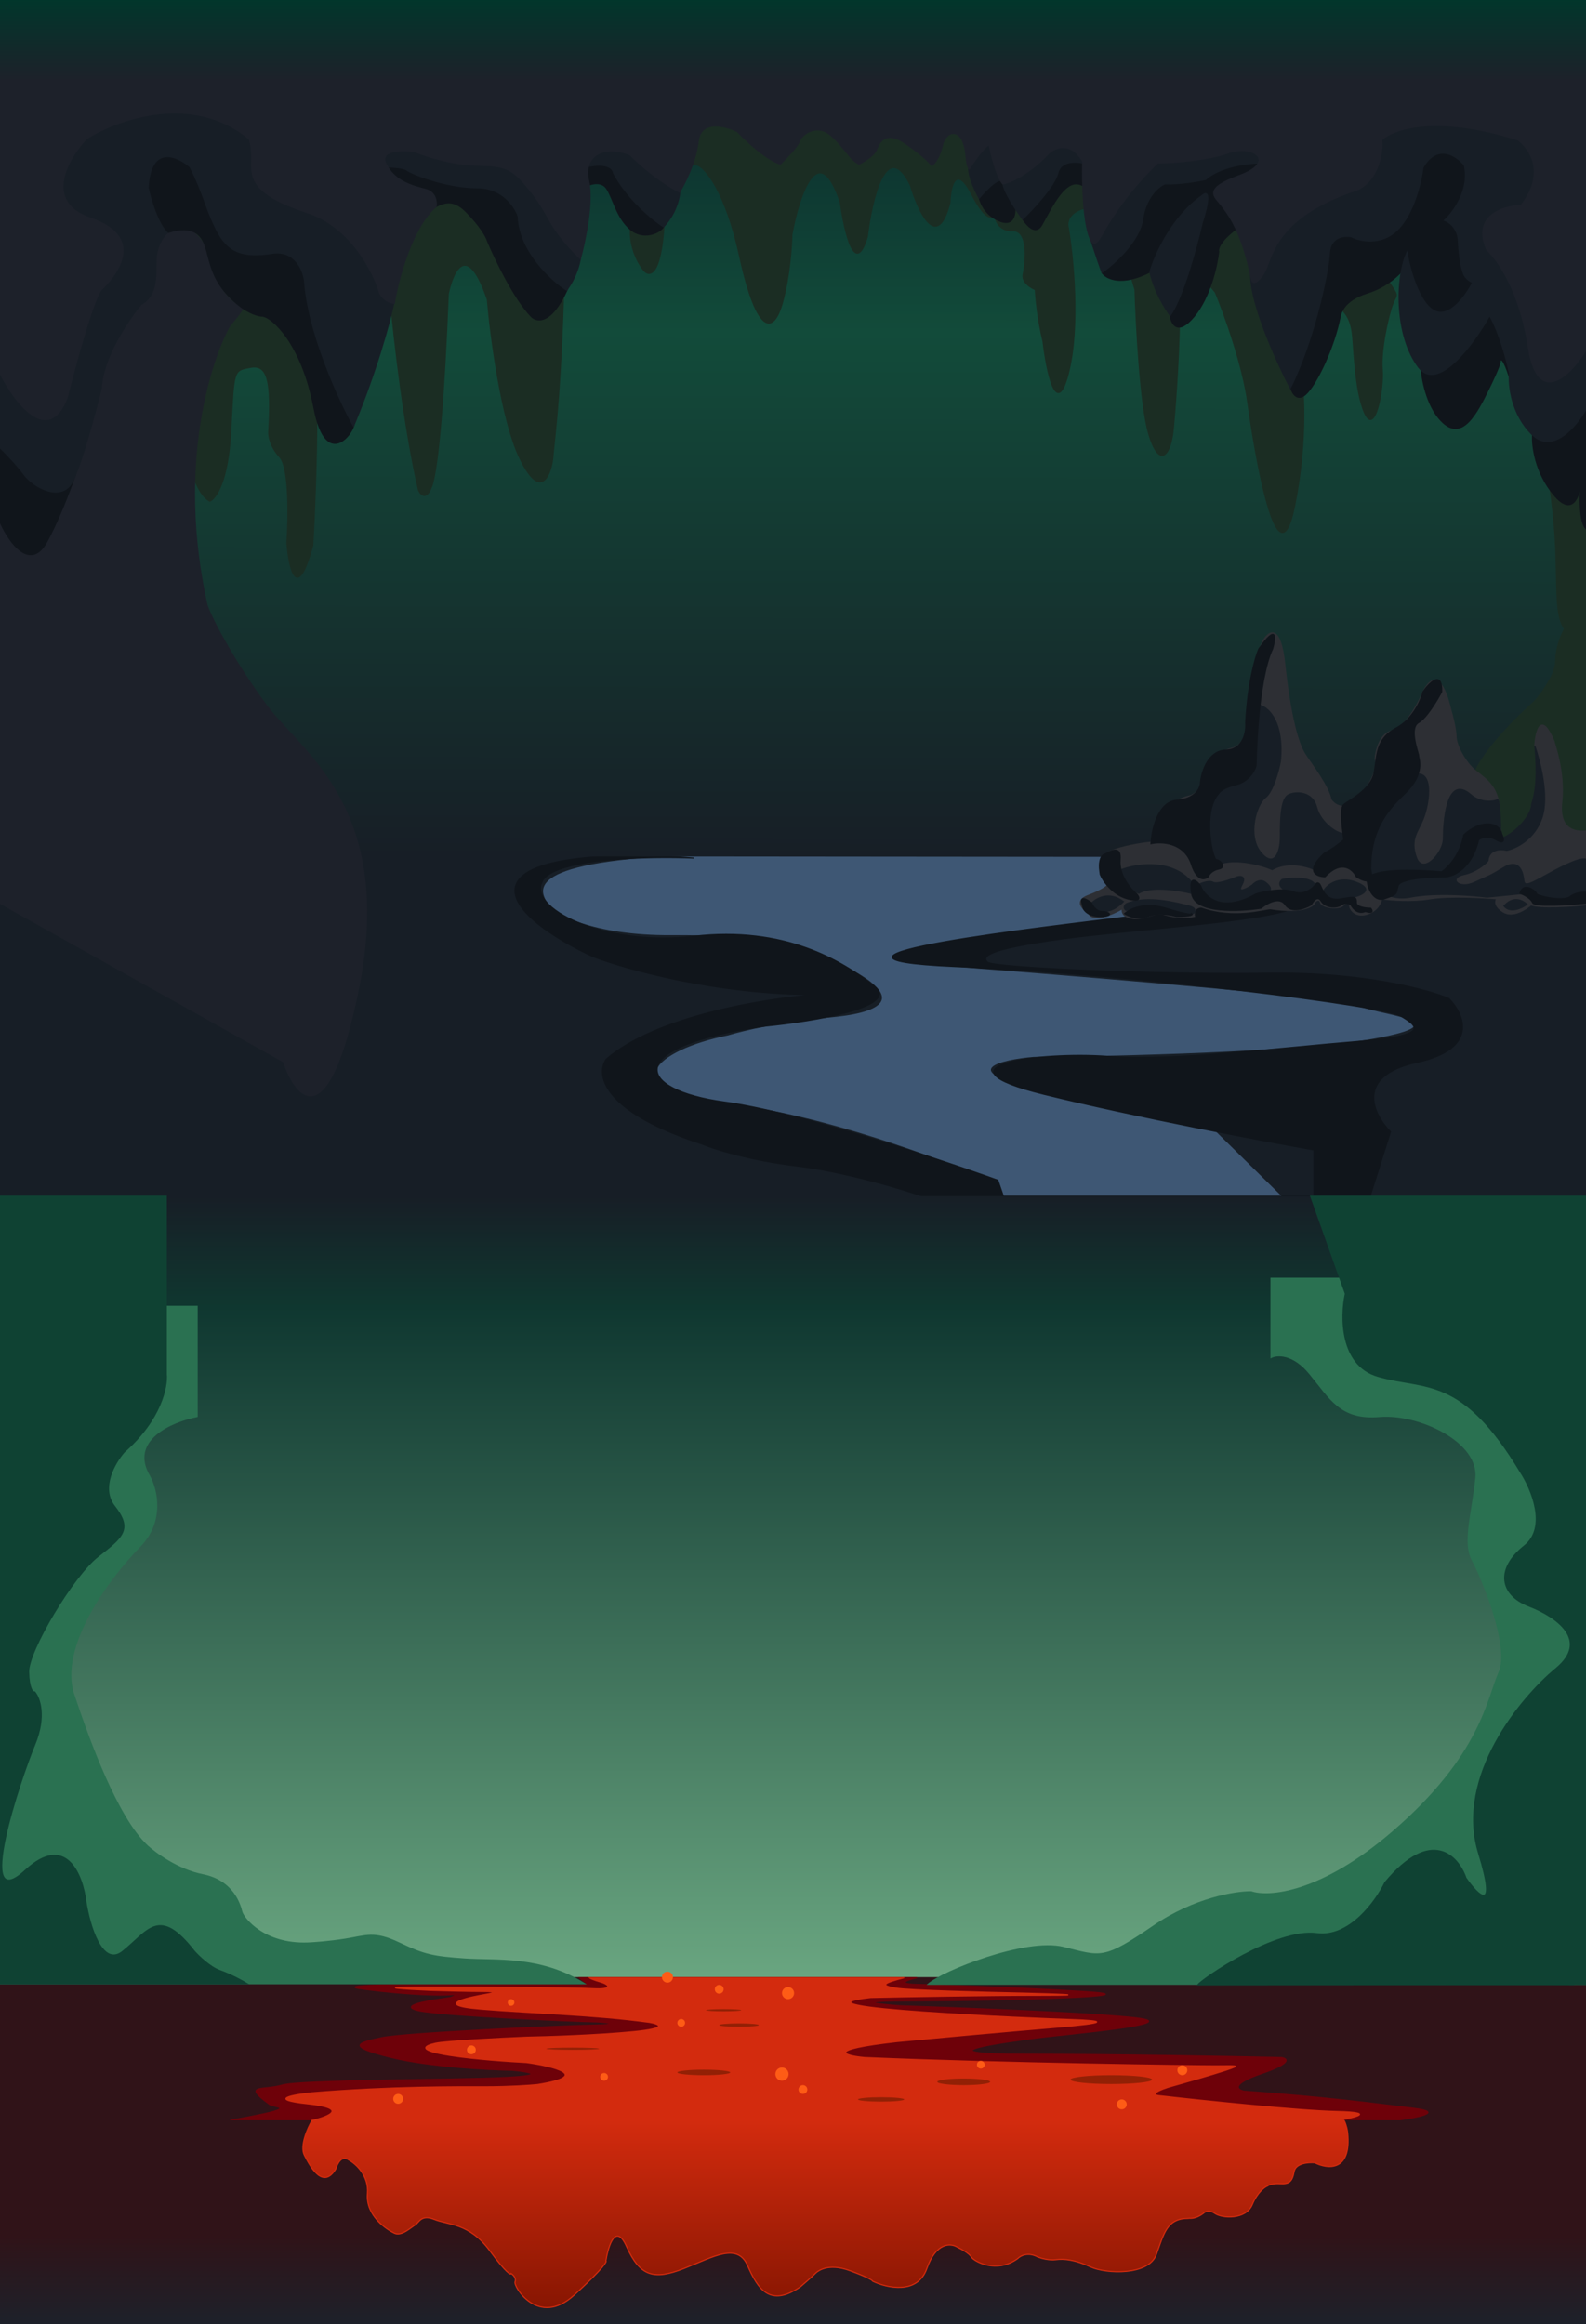 <svg width="1440" height="2110" viewBox="0 0 1440 2110" fill="none" xmlns="http://www.w3.org/2000/svg">
<path d="M1440 777H0V1086.5H1440V777Z" fill="#171E26" stroke="#171E26"/>
<path d="M1047.5 777H622C468.5 783.5 493.5 811.5 497.5 820C501.5 828.5 538 849 610 848.5C682 848 728.5 854.5 775.5 881C822.5 907.5 800 920.5 750.5 924.5C710.9 927.7 674.334 936.5 661 940.5C595.5 953.5 554.5 989.5 661 1001.5C746.2 1011.1 854.167 1051.5 897.5 1070.5V1086H1163L1103.5 1027.5C1078.17 1022.5 1009.7 1007.9 938.5 989.5C867.3 971.1 908.834 961.5 938.5 959C1013.5 958.5 1180.2 954.5 1247 942.5C1330.5 927.5 1247.5 921.5 1233 913.5C1221.4 907.1 1008.17 889.167 903 881C866.5 878.5 799.4 871.5 823 863.5C846.6 855.5 982.5 837.5 1047.5 829.5V777Z" fill="#3E5774" stroke="#3E5774"/>
<path d="M1022 832.5C1072.4 826.1 1103.67 797.167 1113 783.5V777H1169C1177 786.333 1190.6 808.1 1181 820.5C1169 836 1033 843 964 852.5C895 862 891.5 868.5 896.5 873.5C901.5 878.5 1048.5 885 1153 883.5C1236.6 882.3 1296.17 898.333 1315.5 906.5C1329.5 920.667 1343.3 952.1 1286.5 964.5C1229.7 976.9 1246.83 1011.67 1262.5 1027.5L1244 1086H1193H911H837.5C817.333 1079 766.2 1063.7 723 1058.5C679.8 1053.3 647.667 1043 637 1038.5C545 1008.5 541 974.667 550.5 961.5C595.7 922.3 696.333 906.167 741 903C651 903 568.5 880 538.5 868.5C507.334 854.5 450.5 820.6 472.5 797C494.5 773.4 586.667 775.167 630 779C589.667 777.333 505.8 779 493 799C477 824 548 859.5 630 850C712 840.5 764.5 872 794 895.5C817.6 914.3 738.167 927.333 695.5 931.5C564 950 576.5 989.5 658 1000.5C723.2 1009.3 850.5 1051.5 906 1071.5L911 1086H1193V1044C1146.67 1035.83 1032.8 1014.3 948 993.5C842 967.5 945.5 954.5 1005.5 959C1065.5 963.5 1164.5 951 1232.5 945.5C1300.23 940.022 1286.61 931.567 1272.17 922.606L1272 922.5C1257.5 913.5 1038 885 867 877.5C696 870 959 840.5 1022 832.5Z" fill="#10151B" stroke="#10151B"/>
<rect x="0.622" y="100.669" width="1439.38" height="676.315" transform="rotate(0.053 0.622 100.669)" fill="url(#paint0_linear_208_81)"/>
<path d="M1412.5 497.5C1411.3 467.1 1406 432.5 1403.5 419H1440V771C1432.17 773.167 1409.5 776.7 1381.5 773.5C1346.5 769.5 1329.5 730 1338 704C1344.8 683.2 1377.83 650.333 1393.5 636.5C1399.83 629.333 1412.5 612 1412.5 600C1412.5 588 1417.83 575.667 1420.5 571C1412 559 1414 535.5 1412.5 497.5Z" fill="#1B2D23" stroke="#1B2D23"/>
<path d="M168 401.5L0 370.5V102.5H1440V237C1375.33 235.667 1248.5 236.8 1258.5 252C1271 271 1268.5 265.5 1264.5 276C1260.5 286.5 1253.5 318 1255 335.5C1256.5 353 1248.5 396.5 1239 375C1229.5 353.5 1229.5 312.5 1227.5 300.5C1225.5 288.5 1221 280.5 1206 272.5C1194 266.1 1183.67 307.167 1180 328.5C1183.67 346.333 1187.9 397.4 1175.5 459C1160 536 1139 410 1133 366C1128.2 330.8 1111.33 284.333 1103.5 265.5C1092.5 251.167 1070.6 232.5 1071 272.5C1071.4 312.5 1067.5 365.5 1065.5 387C1063.5 414.5 1052.5 426 1043 394C1035.4 368.4 1031.5 296 1030.5 263C1023.17 236.667 1004.2 184.9 987 188.5C969.8 192.1 968.5 202.333 970 207C974.5 233.5 980.8 297 970 339C959.2 381 950.167 337.167 947 310C942.2 290.4 940.333 270.5 940 263C929.2 258.2 928.167 251.667 929 249C931.667 235.667 933.5 209.1 919.5 209.5C905.5 209.9 902.667 198 903 192C902 198.167 896.4 203.6 882 176C867.6 148.4 863 169.833 862.5 184C850.9 229.2 833.667 192.167 826.5 168C804.9 124.4 791.5 181.167 787.5 215C776.3 252.6 766.5 210 763 184C743 123.6 725.333 178.167 719 213C718.833 223.833 716.9 251.3 710.5 274.5C702.5 303.5 687.5 305.5 671.5 232.5C658.7 174.1 640.833 153.167 633.5 150C624.5 147.5 605.8 154.6 603 203C600.2 251.4 589.5 251.5 584.5 245.5C568.1 224.3 571.667 200.333 575.5 191C539 88.5 514.5 174.5 511.5 272C508.5 369.5 502 409 502 415C501 427.5 492 458.5 471.5 415C455.1 380.2 445.333 305.167 442.5 272C424.1 218 411.167 246.167 407 267C403.5 356.5 398 425 392 441.5C387.2 454.7 382 449.333 380 445C366.8 388.2 357.5 306 354.5 272C332 289.167 287.1 333.8 287.5 375C287.9 416.2 285.333 472.167 284 495C269.6 548.6 262.333 516 260.5 493C262 471 262.8 424.6 254 415C245.2 405.4 243.667 395.667 244 392C246.5 347.5 243.5 330.5 227.5 333.5C211.5 336.5 212.5 335 209.5 392C207.1 437.6 195.833 453 190.5 455C177.3 448.2 170 416.5 168 401.5Z" fill="#1B2D23" stroke="#1B2D23"/>
<path d="M188 227C168.5 188.5 140.5 214 140.5 233.5C142.9 255.5 129.167 258.167 125 262C121.5 265.5 108.4 282.5 102 294.5C95.6 306.5 62.5 415.667 45 469C31.43 515.697 11.754 486.463 0.077 469.115L0 469V820L257.5 964C268.667 997.833 297.8 1032.4 325 900C359 734.5 274 683.5 242 640.5C216.4 606.1 193.667 565.5 188 549.5C154.5 399 205 299.5 209.5 294.5C213.1 290.5 221.5 280.5 220 279.5C198 269 189.333 239 188 227Z" fill="#1D212A" stroke="#1D212A"/>
<path d="M0.5 475V382V93H1440V480C1433.85 474.235 1434.29 450.776 1435.37 438.45C1434.01 451.123 1427.56 469.137 1411 449.5C1393.8 429.1 1390.83 404.667 1391.5 395C1386.83 384.833 1376.1 360.1 1370.5 342.5C1364.9 324.9 1362.5 325.5 1362 328C1362.5 328.333 1361.2 333.7 1352 352.5C1340.5 376 1328 399.5 1310.5 384C1296.5 371.6 1291.33 346.833 1290.5 336L1275 243.5C1271.33 248.667 1259.5 260.4 1241.5 266C1219 273 1217.5 285.5 1217 286.5C1211.5 315.5 1195 349.5 1185.5 358C1177.9 364.8 1173.33 357.167 1172 352.5V341.5C1161 292.667 1135.5 197.7 1121.5 208.5C1107.5 219.3 1105.67 226.333 1106.5 228.5C1105.17 240.833 1098.8 269.9 1084 287.5C1069.2 305.1 1063.5 294.167 1062.5 286.5C1067.83 267.333 1071.8 232.5 1045 246.5C1018.2 260.5 1004.17 253 1000.5 247.5C999.667 224 995 175.3 983 168.5C968 160 955.5 187 946 204C938.4 217.6 926.167 197 921 185C922.5 193 921.6 207.2 906 200C890.4 192.8 887.5 177 888 170L890.5 104.5H617.5C613.667 135.833 605.4 199.8 603 205C600 211.5 584 218.5 572 208C560 197.5 557 181 551 171.5C546.2 163.9 536 167 531.5 169.5C532.167 187.167 529.8 230.6 515 263C500.2 295.4 486.833 292.5 482 287C466.4 270.6 449.167 234.5 442.5 218.5C441.5 215.167 436.2 205.2 423 192C406.5 175.5 395.5 189 381.5 196C367.5 203 321 375.5 321.5 384C322 392.5 296 428 285 370C274 312 247 287.5 238 287C230.8 286.6 222 281.167 218.5 278.5C184 252 193 226.5 181 214C169 201.5 142 211.5 111 234C80 256.5 88.5 367 74 414C62.4 451.6 48.833 480.333 43.5 490C28.3 520.4 8.5 492.667 0.5 475Z" fill="#10151B" stroke="#10151B"/>
<path d="M0 315.5V406.5C4.5 410.833 15.2 421.8 22 431C30.5 442.5 56 456.5 66 437C74 421.4 86.667 374.167 92 352.5C93.2 324.9 116.5 290.333 128 276.5C145 267 140.5 246.5 142 232.5C143.2 221.3 149.167 213.833 152 211.5C143.2 203.1 136.667 180.667 134.5 170.5C136.5 130.9 160.667 141.333 172.5 151.5C185.5 177 186 187.5 196.5 208.5C207 229.5 221 234 247 230C267.8 226.8 275.333 245.333 276.5 255C279.7 301.8 307.5 362.5 321 387C342.2 336.2 354.167 291.5 357.5 275.5L349 151.5C354.667 151.5 366.7 152.1 369.5 154.5C373 157.5 405 170.5 433.5 170.5C456.3 170.5 467.667 187.833 470.5 196.5C471.7 228.1 500.333 254.333 514.5 263.5C523.3 251.9 526.5 239 527 234L525 230C519.667 205.667 513.7 155.9 532.5 151.5C551.3 147.1 556.667 153.333 557 157C569.4 180.6 592.5 199.5 602.5 206C614.9 192.8 617.667 176.833 617.5 170.5L625 108H667.5L784 112H873C875.333 122.167 879.9 144.5 879.5 152.5C879.1 160.5 885.667 174.167 889 180C895.667 172 909.3 158.1 910.5 166.5C911.7 174.9 923 191.667 928.5 199C938 189.833 957.7 168.6 960.5 157C963.3 145.4 978 146.5 985 148.5C986 166 987.9 201.9 987.5 205.5C987.1 209.1 996 235 1000.5 247.5C1011.67 239.667 1034.7 219 1037.5 199C1040.3 179 1052 169.333 1057.5 167C1071.1 167.4 1087.83 164.5 1094.5 163C1108.1 151 1133.17 148 1144 148L1157 142.5C1149.67 167.167 1135.1 223.3 1135.5 250.5C1135.9 277.7 1159.67 329.833 1171.5 352.5C1192.5 310.5 1206 249 1207 230C1207.8 214.8 1220.67 213.667 1227 215C1234.83 219 1254.2 223.3 1269 208.5C1283.8 193.7 1290.5 164.667 1292 152C1305.2 129.6 1322.5 141.333 1329.5 150C1334.7 172 1319.67 192.5 1311.5 200C1321.1 204 1323.83 213.333 1324 217.5C1325 236 1327 244 1329 249C1330.6 253 1335 255.667 1337 256.5C1331.17 268.167 1316 289.6 1302 282C1288 274.4 1279.83 243.5 1277.5 229C1267 251.5 1266 304.5 1288 333.5C1305.6 356.7 1338.33 311.833 1352.5 286.5C1361.7 302.9 1368.33 328.333 1370.5 339C1369.5 349.833 1372.2 376.1 1391 394.5C1409.8 412.9 1431.5 386.833 1440 371.5V96H1250.5L1076 106L918.5 112L805.5 90L620.5 94L562 112L380.5 116.5L265.5 119.5L134.5 86L42.5 136L0 315.5Z" fill="#171E26"/>
<path d="M1091.5 177.5C1063.9 196.7 1048.33 231.833 1044 247C1048 264.6 1058 280.667 1062.5 286.5C1074.1 270.1 1086.67 223.667 1091.5 202.5C1100.7 173.7 1095.33 173.833 1091.5 177.5Z" fill="#171E26"/>
<path d="M0 315.5V406.5C4.5 410.833 15.2 421.8 22 431C30.5 442.5 56 456.5 66 437C74 421.4 86.667 374.167 92 352.5C93.2 324.9 116.5 290.333 128 276.5C145 267 140.5 246.5 142 232.5C143.2 221.3 149.167 213.833 152 211.5C143.2 203.1 136.667 180.667 134.5 170.5C136.5 130.9 160.667 141.333 172.5 151.5C185.5 177 186 187.5 196.5 208.5C207 229.5 221 234 247 230C267.8 226.8 275.333 245.333 276.5 255C279.7 301.8 307.5 362.5 321 387C342.2 336.2 354.167 291.5 357.5 275.5L349 151.5C354.667 151.5 366.7 152.1 369.5 154.5C373 157.5 405 170.5 433.5 170.5C456.3 170.5 467.667 187.833 470.5 196.5C471.7 228.1 500.333 254.333 514.5 263.5C523.3 251.9 526.5 239 527 234L525 230C519.667 205.667 513.7 155.9 532.5 151.5C551.3 147.1 556.667 153.333 557 157C569.4 180.6 592.5 199.5 602.5 206C614.9 192.8 617.667 176.833 617.5 170.5L625 108H667.5L784 112H873C875.333 122.167 879.9 144.5 879.5 152.5C879.1 160.5 885.667 174.167 889 180C895.667 172 909.3 158.1 910.5 166.5C911.7 174.9 923 191.667 928.5 199C938 189.833 957.7 168.6 960.5 157C963.3 145.4 978 146.5 985 148.5C986 166 987.9 201.9 987.5 205.5C987.1 209.1 996 235 1000.5 247.5C1011.67 239.667 1034.7 219 1037.5 199C1040.3 179 1052 169.333 1057.5 167C1071.1 167.4 1087.83 164.5 1094.5 163C1108.1 151 1133.17 148 1144 148L1157 142.5C1149.67 167.167 1135.1 223.3 1135.5 250.5C1135.9 277.7 1159.67 329.833 1171.5 352.5C1192.5 310.5 1206 249 1207 230C1207.8 214.8 1220.67 213.667 1227 215C1234.83 219 1254.2 223.3 1269 208.5C1283.8 193.7 1290.5 164.667 1292 152C1305.2 129.6 1322.5 141.333 1329.5 150C1334.7 172 1319.67 192.5 1311.5 200C1321.1 204 1323.83 213.333 1324 217.5C1325 236 1327 244 1329 249C1330.6 253 1335 255.667 1337 256.5C1331.17 268.167 1316 289.6 1302 282C1288 274.4 1279.83 243.5 1277.5 229C1267 251.5 1266 304.5 1288 333.5C1305.6 356.7 1338.33 311.833 1352.5 286.5C1361.7 302.9 1368.33 328.333 1370.5 339C1369.5 349.833 1372.2 376.1 1391 394.5C1409.8 412.9 1431.5 386.833 1440 371.5V96H1250.5L1076 106L918.5 112L805.5 90L620.5 94L562 112L380.5 116.5L265.5 119.5L134.5 86L42.5 136L0 315.5Z" stroke="#171E26"/>
<path d="M1091.5 177.5C1063.9 196.7 1048.33 231.833 1044 247C1048 264.6 1058 280.667 1062.5 286.5C1074.1 270.1 1086.67 223.667 1091.5 202.5C1100.7 173.7 1095.33 173.833 1091.5 177.5Z" stroke="#171E26"/>
<path d="M0 339V100H1440V317.5C1433 331 1397 377.5 1387.5 314.5C1379.9 264.1 1359.33 235.167 1350 227C1336 195.8 1364.83 187 1381 186.5C1404.2 156.9 1388.67 134.5 1378 127C1303.6 103.4 1264.67 117.167 1254.5 127C1255.17 131.667 1254.9 144.1 1248.5 156.5C1242.1 168.9 1231.83 173.333 1227.5 174C1154 200 1155.5 236.5 1147 249C1140.2 259 1137.17 256.833 1136.5 254.5C1127 208 1114.5 194 1109 186.5C1103.5 179 1090.5 172 1125 159.5C1159.5 147 1138.5 130.5 1114.5 139C1095.3 145.8 1064.17 147.833 1051 148C1015 183 1001.5 212.5 997.5 218C994.3 222.4 991.833 220.5 991 219C983.4 207 982.5 165.667 983 146.5C972.2 128.1 958.167 133.833 952.5 139C933.7 159 916.667 166 910.5 167C905.3 161.8 900 141.167 898 131.5C892.8 134.3 883.833 147.333 880 153.5C876 148 878.5 138.5 874 128C869.5 117.5 858.5 119 855.5 132.5C853.1 143.3 848.167 149 846 150.5C844.667 148.333 838.1 141.3 822.5 130.5C803 117 798 130.5 795.5 136.5C793.5 141.3 784.333 146.833 780 149C771.5 145 767.5 134.5 754.5 123C741.5 111.5 727.5 122.5 726 128C724.8 132.4 713.833 143.833 708.5 149C695.7 145 677.167 127.667 669.5 119.5C658.667 114.167 636.4 108.4 634 128C631.6 147.6 621.667 167.167 617 174.5C597 164.1 578.667 147.5 572 140.5C548 131 529 141.5 534.5 164.5C538.9 182.9 531.333 219.167 527 235C497.5 206.5 500 196.5 482.5 174.5C465 152.5 460 150.5 432.5 150C410.5 149.6 385.667 141.5 376 137.5C364.833 136 344.1 136.2 350.5 149C358.5 165 375 169 386.5 172C395.7 174.4 396.667 183.333 396 187.5C374 206.3 361.5 254 358 275.5C349.6 274.3 345.5 268.333 344.5 265.5C339 246.667 318.2 205.8 279 193C230 177 228 162.5 228.5 147C228.9 134.6 227 127.833 226 126C174.8 83.6 106.333 108.333 78.5 126C61.667 143.833 38.8 183.2 82 198C136 216.5 101.5 254 92.5 262.5C85.3 269.3 68.5 331 61 361C43.8 405.8 13.167 365 0 339Z" fill="#1D212A" stroke="#1D212A"/>
<rect width="1440" height="100" fill="url(#paint1_linear_208_81)"/>
<path d="M988 828.5C992 838.1 1010.33 830.167 1019 825C1017.5 834 1031 836 1042.5 832C1054 828 1054 830 1064.5 832C1072.9 833.6 1081.33 832.667 1084.5 832C1083.3 824.8 1088.33 823.333 1091 823.5C1120.5 834 1148 825 1153.5 825C1184 830 1193.5 821.5 1193.5 820C1193.5 818.5 1198 815 1199 819.5C1200 824 1216 826 1219.5 822C1222.3 818.8 1224.67 820.333 1225.5 821.5C1224.5 823.5 1229 833.5 1241 830C1250.6 827.2 1254 819.5 1254.5 816C1262.17 817.167 1281.7 818.8 1298.5 816C1315.3 813.2 1345.83 814.833 1359 816C1357.5 817.833 1356.6 822.8 1365 828C1373.4 833.2 1385.17 825.833 1390 821.5C1398 824.7 1426.67 822.833 1440 821.5V754.5C1433 755 1415 755.5 1418 728C1421 700.5 1411 674.5 1411 673C1399 644.6 1394.33 663.833 1393.5 677C1396.17 684.667 1399.6 706.1 1392 730.5C1382.5 761 1364.5 763.5 1365 762C1365.5 760.5 1361.5 760 1361.5 737.5C1361.5 715 1349.5 707.5 1340 700C1330.5 692.5 1322 676.5 1322 668.5C1322 662.1 1318.67 649.167 1317 643.5C1307.8 604.3 1295.83 618.5 1291 630.5C1286.67 640.5 1275.2 661.1 1264 663.5C1252.8 665.9 1249 681.5 1248.5 689C1250.17 692 1250.2 702.5 1237 720.5C1223.8 738.5 1212.5 731.667 1208.5 726C1206 713.5 1191.5 695 1185 685C1178.5 675 1171.5 650 1166.5 603C1162.5 565.4 1151.83 573 1147 581.5C1135.5 604 1136 643.5 1133 660.5C1130.6 674.1 1122 678.833 1118 679.5C1100 684 1096.5 695 1093 707.5C1090.2 717.5 1083.5 721.667 1080.5 722.5C1054.9 728.1 1047.17 752.833 1046.5 764.5C1040.33 765 1024.7 767.1 1011.5 771.5C995 777 998.5 787.5 999 792C999.4 795.6 1003.5 801.167 1005.5 803.5C1005 804.667 1000.8 808.2 988 813C975.2 817.8 982.667 825.333 988 828.5Z" fill="#2D2F34" stroke="#2D2F34"/>
<path d="M1111.5 714.5C1083.9 739.7 1094.67 773 1103.5 786.5C1116.7 777.7 1145.33 784.833 1155 789.5C1169 781.5 1186.5 786.167 1193.5 789.5L1220 783L1235.5 793C1241.17 802 1258.1 818.9 1280.5 814.5C1302.9 810.1 1336.17 812.667 1350 814.5L1395 810C1415.4 822.8 1433.5 815.333 1440 810V780C1433.5 778 1413.5 789 1400 796.5C1386.5 804 1384 804 1383.5 799C1383 794 1380.5 778.5 1365.5 787.5C1350.5 796.5 1354 794 1339 801C1324 808 1315 797 1329 794C1340.2 791.6 1348.33 784.667 1351 781.5C1351.8 770.7 1362.67 770.667 1368 772C1375.83 770.5 1393.2 762.5 1400 742.5C1406.8 722.5 1398 690.5 1393.5 677C1397.5 718.5 1390.5 727 1390.5 732C1387.5 748 1362.5 765 1362.5 759.5C1362.5 744.651 1362 730 1360 726C1349.2 730 1339 724.833 1335.5 721.5C1312.5 701.5 1310.5 749 1310.5 761.5C1310.5 774 1292 795 1286 778.5C1280 762 1287.5 755 1292 744C1295.6 735.2 1296.83 725.333 1297 721.5C1298.2 701.1 1288.17 701.333 1283 704C1264.5 720.833 1226.3 754.9 1221.5 756.5C1215.5 758.5 1199 747 1195.5 733C1192 719 1177.5 718 1170 721.5C1162.5 725 1162.5 745.5 1162.5 760C1162.5 774.5 1156.5 788.5 1144.5 773.5C1132.5 758.5 1140.5 730.5 1149 724C1155.8 718.8 1160.83 700.167 1162.5 691.5C1166.1 655.9 1152 642.667 1144.5 640.5C1143 645.667 1140.1 661.7 1140.5 684.5C1140.9 707.3 1119.33 714 1111.5 714.5Z" fill="#171E26"/>
<path d="M1084 803.5C1066.8 779.1 1032.83 784 1018 789.5C1019.6 802.3 1029.33 809.167 1034 811C1044.4 804.2 1070 808.167 1081.5 811C1083.9 807.8 1084.17 804.667 1084 803.5Z" fill="#171E26"/>
<path d="M990.5 820.5C994.833 815.667 1006.8 808.5 1020 818.5C1014.17 824.833 1000.1 834.1 990.5 820.5Z" fill="#171E26"/>
<path d="M1066.5 826.5C1054.5 822.5 1032.17 824.833 1022.5 826.5C1019.3 824.5 1021.17 821.667 1022.5 820.5C1042 812 1071 820.5 1079.5 822.5C1086.3 824.1 1085.33 827.5 1084 829C1083.17 829.833 1078.5 830.5 1066.5 826.5Z" fill="#171E26"/>
<path d="M1101.5 801C1098.3 799 1090.83 801.667 1089.5 802.5C1088.5 803.333 1091.1 805 1093.5 811C1096.5 818.5 1127.5 822.5 1129.5 819C1131.5 815.5 1143 812.5 1149 811C1155 809.5 1155 805.5 1149 801C1144.2 797.4 1139 801.167 1137 803.5C1132 806.833 1123.1 811.5 1127.5 803.5C1131.9 795.5 1126.67 795.167 1123.5 796C1117.5 798.5 1104.7 803 1101.5 801Z" fill="#171E26"/>
<path d="M1193.5 802.5C1189.9 796.1 1171.5 796.667 1164 798.5C1157.6 804.5 1167.83 809.5 1172.5 810.5C1181 810.5 1197.1 808.9 1193.5 802.5Z" fill="#171E26"/>
<path d="M1231.5 801C1215.03 794.6 1203.47 804.167 1201.5 809.5C1203.9 819.9 1222 817 1229 814.5C1236.7 812.667 1247.97 807.4 1231.5 801Z" fill="#171E26"/>
<path d="M1365.5 822.5C1366.5 821.5 1375 811 1386.5 821C1381.83 824.45 1371.1 829.58 1365.5 822.5Z" fill="#171E26"/>
<path d="M1111.5 714.5C1083.9 739.7 1094.67 773 1103.5 786.5C1116.7 777.7 1145.33 784.833 1155 789.5C1169 781.5 1186.5 786.167 1193.5 789.5L1220 783L1235.5 793C1241.17 802 1258.1 818.9 1280.5 814.5C1302.9 810.1 1336.17 812.667 1350 814.5L1395 810C1415.4 822.8 1433.5 815.333 1440 810V780C1433.5 778 1413.5 789 1400 796.5C1386.5 804 1384 804 1383.5 799C1383 794 1380.5 778.5 1365.5 787.5C1350.5 796.5 1354 794 1339 801C1324 808 1315 797 1329 794C1340.2 791.6 1348.33 784.667 1351 781.5C1351.8 770.7 1362.67 770.667 1368 772C1375.83 770.5 1393.2 762.5 1400 742.5C1406.8 722.5 1398 690.5 1393.5 677C1397.5 718.5 1390.5 727 1390.5 732C1387.5 748 1362.5 765 1362.5 759.5C1362.5 744.651 1362 730 1360 726C1349.2 730 1339 724.833 1335.5 721.5C1312.5 701.5 1310.5 749 1310.5 761.5C1310.5 774 1292 795 1286 778.5C1280 762 1287.5 755 1292 744C1295.6 735.2 1296.83 725.333 1297 721.5C1298.2 701.1 1288.17 701.333 1283 704C1264.5 720.833 1226.3 754.9 1221.5 756.5C1215.5 758.5 1199 747 1195.5 733C1192 719 1177.5 718 1170 721.5C1162.5 725 1162.5 745.5 1162.5 760C1162.5 774.5 1156.5 788.5 1144.5 773.5C1132.5 758.5 1140.5 730.5 1149 724C1155.8 718.8 1160.83 700.167 1162.5 691.5C1166.1 655.9 1152 642.667 1144.5 640.5C1143 645.667 1140.1 661.7 1140.5 684.5C1140.9 707.3 1119.33 714 1111.5 714.5Z" stroke="#171E26"/>
<path d="M1084 803.5C1066.8 779.1 1032.83 784 1018 789.5C1019.6 802.3 1029.33 809.167 1034 811C1044.4 804.2 1070 808.167 1081.5 811C1083.9 807.8 1084.17 804.667 1084 803.5Z" stroke="#171E26"/>
<path d="M990.5 820.5C994.833 815.667 1006.8 808.5 1020 818.5C1014.17 824.833 1000.1 834.1 990.5 820.5Z" stroke="#171E26"/>
<path d="M1066.5 826.5C1054.5 822.5 1032.17 824.833 1022.5 826.5C1019.3 824.5 1021.17 821.667 1022.5 820.5C1042 812 1071 820.5 1079.5 822.5C1086.3 824.1 1085.33 827.5 1084 829C1083.17 829.833 1078.5 830.5 1066.5 826.5Z" stroke="#171E26"/>
<path d="M1101.5 801C1098.3 799 1090.83 801.667 1089.5 802.5C1088.5 803.333 1091.1 805 1093.5 811C1096.5 818.5 1127.5 822.5 1129.5 819C1131.5 815.5 1143 812.5 1149 811C1155 809.5 1155 805.5 1149 801C1144.2 797.4 1139 801.167 1137 803.5C1132 806.833 1123.1 811.5 1127.5 803.5C1131.9 795.5 1126.67 795.167 1123.5 796C1117.5 798.5 1104.7 803 1101.5 801Z" stroke="#171E26"/>
<path d="M1193.5 802.5C1189.9 796.1 1171.5 796.667 1164 798.5C1157.6 804.5 1167.83 809.5 1172.5 810.5C1181 810.5 1197.1 808.9 1193.5 802.5Z" stroke="#171E26"/>
<path d="M1231.5 801C1215.03 794.6 1203.47 804.167 1201.5 809.5C1203.9 819.9 1222 817 1229 814.5C1236.7 812.667 1247.97 807.4 1231.5 801Z" stroke="#171E26"/>
<path d="M1365.5 822.5C1366.5 821.5 1375 811 1386.5 821C1381.83 824.45 1371.1 829.58 1365.5 822.5Z" stroke="#171E26"/>
<path d="M1003 775.5C1003 775.5 996 776.5 999 794C1001.5 800.167 1010.3 812.4 1023.5 816C1036.7 819.6 1034.67 814.5 1032 811.5C1026.5 807 1015.8 794.5 1017 780.5C1018.03 768.5 1010.5 771 1003 775.5Z" fill="#10151B"/>
<path d="M991 819.5C977 809.5 983.5 823 983.5 824.5C984.201 827 989 832.5 1000.5 832C1012 831.5 1007 827.5 1000.5 827.5C995.3 827.5 992 822.167 991 819.5Z" fill="#10151B"/>
<path d="M1058.5 824.5C1038.9 818.5 1025.33 825.333 1021 829.5C1024.67 831.833 1034.1 835.6 1042.5 832C1050.9 828.4 1063 830.5 1068 832C1082.4 832 1083.33 830.333 1082 829.5C1082.33 830.333 1078.1 830.5 1058.5 824.5Z" fill="#10151B"/>
<path d="M1082 785.5C1075.6 764.7 1054.67 763.833 1045 766C1045.67 753.333 1051.3 727.7 1068.5 726.5C1085.7 725.3 1090 715 1090 710C1091 700.5 1097 681.4 1113 681C1129 680.6 1131.67 664.167 1131 656C1133 619.2 1139.83 596 1143 589C1159.8 565.4 1158.33 579.167 1155.5 589C1142 617 1140.5 690.5 1140.5 694C1140.5 697.5 1135 709.5 1122 712.5C1111.6 714.9 1107.33 718.833 1106.5 720.5C1091.5 737 1101 780.5 1104.5 780.5C1108 780.5 1114 787.5 1106.5 789C1100.5 790.2 1097.67 794.167 1097 796C1089.4 802 1083.83 791.5 1082 785.5Z" fill="#10151B"/>
<path d="M1140.5 811.5C1108.9 829.5 1093.67 814 1090 804C1086.17 799 1079.2 793.5 1082 811.5C1084.8 829.5 1125.17 827.667 1145 824.5C1150.17 820.167 1161.8 813.5 1167 821.5C1172.2 829.5 1184.83 824.833 1190.5 821.5C1192.17 818.167 1196.3 812.8 1199.5 818C1203.5 824.5 1214 824.5 1218 821.5C1221.2 819.1 1225 820.5 1226.5 821.5C1230.9 829.5 1237 828.833 1239.5 827.5C1247.5 829.9 1246.17 826.5 1244.5 824.5C1240.17 824.5 1231.5 823.5 1231.5 819.5C1231.5 814.5 1231 813.5 1218 816C1205 818.5 1201.5 809.5 1199 804C1197 799.6 1194.5 802.167 1193.5 804C1190.83 807.333 1183.2 813.1 1174 809.5C1164.8 805.9 1147.83 809.333 1140.5 811.5Z" fill="#10151B"/>
<path d="M1220 762.5C1220 759 1215.5 734.5 1220 730.5C1224.5 726.5 1244.5 717 1247.5 702C1250.5 687 1248.5 671 1267.5 661C1282.7 653 1290.17 635.667 1292 628C1297.83 619.667 1309.4 608 1309 628C1305 635.667 1295.2 652 1288 656C1279 661 1288 683.5 1288 686C1288 688.5 1294.5 702.5 1275.5 720.5C1256.5 738.5 1244.5 756.5 1244.5 789C1244.96 790.708 1245.27 792.713 1245.18 794.523C1258.97 787.928 1294.12 790.297 1309 791.5C1322.6 781.5 1328 765 1329 758C1345 743.2 1361.5 746.5 1363.5 757C1366 762.5 1366.1 766.9 1358.5 762.5C1350.9 758.1 1344.67 760.667 1342.5 762.5C1336.5 788.1 1320.33 795.5 1313 796C1299.33 796 1271.5 797.6 1269.5 804C1267 812 1270 811.5 1257 816C1247.78 819.191 1241.81 807.299 1241.39 799.68C1239.27 799.92 1236.11 798.946 1231.5 796C1228.33 789.333 1218.2 780 1203 796C1195.17 795.833 1184.2 791.2 1203 774C1204.83 773.333 1210.8 770.1 1220 762.5Z" fill="#10151B"/>
<path d="M1391.5 819.5C1389.9 815.5 1383.17 812.167 1380 811C1383 800.5 1393.5 808 1395 811C1396.5 814 1420 818.5 1425.5 814C1429.9 810.4 1437 809.833 1440 810V820C1424.5 821.5 1393.1 823.5 1391.5 819.5Z" fill="#10151B"/>
<path d="M1003 775.5C1003 775.5 996 776.5 999 794C1001.5 800.167 1010.3 812.4 1023.5 816C1036.7 819.6 1034.67 814.5 1032 811.5C1026.5 807 1015.8 794.5 1017 780.5C1018.03 768.5 1010.5 771 1003 775.5Z" stroke="#10151B"/>
<path d="M991 819.5C977 809.5 983.5 823 983.5 824.5C984.201 827 989 832.5 1000.5 832C1012 831.5 1007 827.5 1000.5 827.5C995.3 827.5 992 822.167 991 819.5Z" stroke="#10151B"/>
<path d="M1058.5 824.5C1038.9 818.5 1025.33 825.333 1021 829.5C1024.67 831.833 1034.1 835.6 1042.5 832C1050.9 828.4 1063 830.5 1068 832C1082.4 832 1083.33 830.333 1082 829.5C1082.33 830.333 1078.1 830.5 1058.5 824.5Z" stroke="#10151B"/>
<path d="M1082 785.5C1075.6 764.7 1054.67 763.833 1045 766C1045.67 753.333 1051.3 727.7 1068.5 726.5C1085.7 725.3 1090 715 1090 710C1091 700.5 1097 681.4 1113 681C1129 680.6 1131.67 664.167 1131 656C1133 619.2 1139.83 596 1143 589C1159.8 565.4 1158.33 579.167 1155.5 589C1142 617 1140.5 690.5 1140.5 694C1140.5 697.5 1135 709.5 1122 712.5C1111.6 714.9 1107.33 718.833 1106.5 720.5C1091.5 737 1101 780.5 1104.5 780.5C1108 780.5 1114 787.5 1106.5 789C1100.5 790.2 1097.67 794.167 1097 796C1089.4 802 1083.83 791.5 1082 785.5Z" stroke="#10151B"/>
<path d="M1140.5 811.5C1108.9 829.5 1093.67 814 1090 804C1086.17 799 1079.2 793.5 1082 811.5C1084.8 829.5 1125.17 827.667 1145 824.5C1150.17 820.167 1161.8 813.5 1167 821.5C1172.2 829.5 1184.83 824.833 1190.5 821.5C1192.17 818.167 1196.3 812.8 1199.5 818C1203.5 824.5 1214 824.5 1218 821.5C1221.2 819.1 1225 820.5 1226.5 821.5C1230.9 829.5 1237 828.833 1239.5 827.5C1247.5 829.9 1246.17 826.5 1244.5 824.5C1240.17 824.5 1231.5 823.5 1231.5 819.5C1231.5 814.5 1231 813.5 1218 816C1205 818.5 1201.5 809.5 1199 804C1197 799.6 1194.5 802.167 1193.5 804C1190.83 807.333 1183.2 813.1 1174 809.5C1164.8 805.9 1147.83 809.333 1140.5 811.5Z" stroke="#10151B"/>
<path d="M1220 762.5C1220 759 1215.5 734.5 1220 730.5C1224.5 726.5 1244.5 717 1247.5 702C1250.5 687 1248.5 671 1267.5 661C1282.7 653 1290.17 635.667 1292 628C1297.83 619.667 1309.4 608 1309 628C1305 635.667 1295.2 652 1288 656C1279 661 1288 683.5 1288 686C1288 688.5 1294.5 702.5 1275.5 720.5C1256.5 738.5 1244.5 756.5 1244.5 789C1244.96 790.708 1245.27 792.713 1245.18 794.523C1258.97 787.928 1294.12 790.297 1309 791.5C1322.6 781.5 1328 765 1329 758C1345 743.2 1361.5 746.5 1363.5 757C1366 762.5 1366.1 766.9 1358.5 762.5C1350.9 758.1 1344.67 760.667 1342.5 762.5C1336.5 788.1 1320.33 795.5 1313 796C1299.33 796 1271.5 797.6 1269.5 804C1267 812 1270 811.5 1257 816C1247.78 819.191 1241.81 807.299 1241.39 799.68C1239.27 799.92 1236.11 798.946 1231.5 796C1228.33 789.333 1218.2 780 1203 796C1195.17 795.833 1184.2 791.2 1203 774C1204.83 773.333 1210.8 770.1 1220 762.5Z" stroke="#10151B"/>
<path d="M1391.5 819.5C1389.9 815.5 1383.17 812.167 1380 811C1383 800.5 1393.5 808 1395 811C1396.5 814 1420 818.5 1425.5 814C1429.9 810.4 1437 809.833 1440 810V820C1424.5 821.5 1393.1 823.5 1391.5 819.5Z" stroke="#10151B"/>
<rect y="1086" width="1440" height="104" fill="url(#paint2_linear_208_81)"/>
<rect x="1" y="1186" width="1437" height="661" fill="url(#paint3_linear_208_81)"/>
<rect y="1795" width="1440" height="137" fill="#301318"/>
<path d="M532 1800C530.8 1799.6 527.5 1797 526 1795.5H832.5C814.5 1799.9 823 1801.17 829.5 1801.5C856 1802.17 923.9 1804.4 983.5 1808C1058 1812.5 907 1816.5 831 1816.5C770.2 1816.5 796.667 1819.5 817.5 1821C873.667 1822.83 995.2 1827.6 1032 1832C1078 1837.5 965 1847 939 1850.5L938.778 1850.53C912.538 1854.06 831.282 1865 931 1865C1011 1865 1119.33 1867 1163.5 1868C1169.17 1868.83 1173.5 1872.9 1145.5 1882.5C1117.5 1892.1 1123.17 1897.17 1129.5 1898.5C1206 1904 1245 1909.5 1283 1914C1313.4 1917.6 1285.33 1922.83 1267.5 1925H209C218.5 1923.33 239.6 1919.4 248 1917C258.5 1914 253.5 1913 249 1912C245.4 1911.2 244.167 1910.33 244 1910C219.5 1892 239 1898 256 1893C273 1888 412.5 1888.5 460 1886C498 1884 479.167 1880.83 465 1879.5C442.834 1879.17 389.9 1876.4 355.5 1868C312.5 1857.5 325.5 1854.5 346.5 1850C367.5 1845.5 510.5 1839 539.5 1838.5C568.5 1838 547 1835.5 537.5 1835.5C528 1835.5 401.5 1830 380.5 1825.5C359.5 1821 392 1816 396 1815.5C399.2 1815.1 406 1814 409 1813.5C417 1810.7 412.334 1810.67 409 1811C401.167 1811.67 374.5 1811.6 330.5 1806C275.5 1799 519 1802 525.5 1802C532 1802 533.5 1800.5 532 1800Z" fill="#6E0109" stroke="#6E0109"/>
<path d="M545.5 1799.5C538.7 1797.5 535.667 1796.17 535 1795.5H821C802 1800.5 798.5 1802.5 813.5 1805C825.5 1807 895.833 1808.83 929.5 1809.5C955.833 1810.17 995.9 1811.5 945.5 1811.5C895.1 1811.5 821.167 1812.83 790.5 1813.5C706 1823 942.5 1832.5 973 1833.5C1003.5 1834.5 1007.5 1836.5 959 1840.5C920.2 1843.7 846.5 1850.5 814.5 1853.5C747.7 1861.1 767 1866.33 785 1868C913.5 1873.5 1084.5 1875.5 1103.5 1875.5C1122.5 1875.5 1128 1874.5 1113 1879.5C1101 1883.5 1073 1891.5 1060.5 1895C1045.7 1899.8 1048.33 1902 1051.5 1902.5C1090.83 1907 1178.5 1916.2 1214.5 1917C1250.5 1917.8 1229.5 1922.67 1214.5 1925H284C298.167 1921.67 317.1 1914 279.5 1910C241.9 1906 266.166 1901.67 283 1900C355.5 1894 415 1894.5 441.5 1894.5C462.7 1894.5 481.333 1893.17 488 1892.5C538 1884.5 502.166 1875.83 478 1872.5C464.166 1871.83 430.8 1869.6 408 1866C379.5 1861.5 384 1857.5 395.5 1855C404.7 1853 454.333 1850.5 478 1849.5C496.666 1849.17 542.2 1847.7 575 1844.5C607.8 1841.3 598.333 1837.5 589.5 1836C538.5 1829 485 1828 436.5 1824C388 1820 433.5 1812 439 1811C444.5 1810 456 1808 439 1808C425.4 1808 401.333 1807.33 391 1807C368.5 1806 335.6 1804 384 1804C444.5 1804 521 1804.5 538.5 1805.5C556 1806.5 554 1802 545.5 1799.5Z" fill="#D32B0E" stroke="#D32B0E"/>
<path d="M611 1795C611 1797.76 608.761 1800 606 1800C603.239 1800 601 1797.76 601 1795C601 1792.24 603.239 1790 606 1790C608.761 1790 611 1792.24 611 1795Z" fill="#FE5C16"/>
<path d="M657 1806C657 1808.21 655.209 1810 653 1810C650.791 1810 649 1808.21 649 1806C649 1803.79 650.791 1802 653 1802C655.209 1802 657 1803.79 657 1806Z" fill="#FE5C16"/>
<path d="M622 1836.5C622 1838.43 620.433 1840 618.5 1840C616.567 1840 615 1838.43 615 1836.5C615 1834.57 616.567 1833 618.5 1833C620.433 1833 622 1834.57 622 1836.5Z" fill="#FE5C16"/>
<path d="M721 1809.5C721 1812.54 718.538 1815 715.5 1815C712.462 1815 710 1812.54 710 1809.5C710 1806.46 712.462 1804 715.5 1804C718.538 1804 721 1806.46 721 1809.5Z" fill="#FE5C16"/>
<path d="M716 1883C716 1886.31 713.314 1889 710 1889C706.686 1889 704 1886.31 704 1883C704 1879.69 706.686 1877 710 1877C713.314 1877 716 1879.69 716 1883Z" fill="#FE5C16"/>
<path d="M733 1897C733 1899.21 731.209 1901 729 1901C726.791 1901 725 1899.21 725 1897C725 1894.79 726.791 1893 729 1893C731.209 1893 733 1894.79 733 1897Z" fill="#FE5C16"/>
<path d="M552 1885.5C552 1887.43 550.433 1889 548.5 1889C546.567 1889 545 1887.43 545 1885.5C545 1883.57 546.567 1882 548.5 1882C550.433 1882 552 1883.57 552 1885.5Z" fill="#FE5C16"/>
<path d="M894 1874.5C894 1876.43 892.433 1878 890.5 1878C888.567 1878 887 1876.43 887 1874.5C887 1872.57 888.567 1871 890.5 1871C892.433 1871 894 1872.57 894 1874.5Z" fill="#FE5C16"/>
<path d="M1023 1910.5C1023 1912.99 1020.99 1915 1018.5 1915C1016.01 1915 1014 1912.99 1014 1910.5C1014 1908.01 1016.01 1906 1018.5 1906C1020.99 1906 1023 1908.01 1023 1910.5Z" fill="#FE5C16"/>
<path d="M1078 1879.5C1078 1881.99 1075.99 1884 1073.5 1884C1071.01 1884 1069 1881.99 1069 1879.5C1069 1877.01 1071.01 1875 1073.5 1875C1075.99 1875 1078 1877.01 1078 1879.5Z" fill="#FE5C16"/>
<path d="M366 1905.5C366 1907.99 363.985 1910 361.5 1910C359.015 1910 357 1907.99 357 1905.5C357 1903.01 359.015 1901 361.5 1901C363.985 1901 366 1903.01 366 1905.5Z" fill="#FE5C16"/>
<path d="M432 1861C432 1863.21 430.209 1865 428 1865C425.791 1865 424 1863.21 424 1861C424 1858.79 425.791 1857 428 1857C430.209 1857 432 1858.79 432 1861Z" fill="#FE5C16"/>
<path d="M467 1818C467 1819.66 465.657 1821 464 1821C462.343 1821 461 1819.66 461 1818C461 1816.34 462.343 1815 464 1815C465.657 1815 467 1816.34 467 1818Z" fill="#FE5C16"/>
<path d="M544 1860C544 1860.55 533.255 1861 520 1861C506.745 1861 496 1860.55 496 1860C496 1859.45 506.745 1859 520 1859C533.255 1859 544 1859.45 544 1860Z" fill="#922005"/>
<path d="M663 1881.5C663 1882.88 652.255 1884 639 1884C625.745 1884 615 1882.88 615 1881.5C615 1880.12 625.745 1879 639 1879C652.255 1879 663 1880.12 663 1881.5Z" fill="#922005"/>
<path d="M689 1838.5C689 1839.33 680.941 1840 671 1840C661.059 1840 653 1839.33 653 1838.5C653 1837.67 661.059 1837 671 1837C680.941 1837 689 1837.67 689 1838.5Z" fill="#922005"/>
<path d="M673 1825C673 1825.55 665.837 1826 657 1826C648.163 1826 641 1825.55 641 1825C641 1824.45 648.163 1824 657 1824C665.837 1824 673 1824.45 673 1825Z" fill="#922005"/>
<path d="M821 1906C821 1907.1 811.598 1908 800 1908C788.402 1908 779 1907.1 779 1906C779 1904.9 788.402 1904 800 1904C811.598 1904 821 1904.9 821 1906Z" fill="#922005"/>
<path d="M899 1890C899 1891.66 888.255 1893 875 1893C861.745 1893 851 1891.66 851 1890C851 1888.34 861.745 1887 875 1887C888.255 1887 899 1888.34 899 1890Z" fill="#922005"/>
<path d="M1046 1888C1046 1890.21 1029.43 1892 1009 1892C988.565 1892 972 1890.21 972 1888C972 1885.79 988.565 1884 1009 1884C1029.43 1884 1046 1885.79 1046 1888Z" fill="#922005"/>
<path d="M179 1186H0V1801H531C490 1775.5 450.5 1780.5 422 1778.5C393.5 1776.5 385.5 1775 362.5 1764C339.5 1753 332.5 1757.5 313.5 1760.5C298.3 1762.9 284.5 1763.83 279.5 1764C239.5 1765.5 221 1741.5 219.5 1735.5C218 1729.5 212 1707.5 184 1702C161.6 1697.6 141 1682.5 133.5 1675.5C106.5 1650 81.5 1582 67 1538.5C52.5 1495 99 1432.5 127 1404C149.4 1381.2 142.333 1352.17 136 1340.5C116 1307.3 156.333 1290.33 179 1286V1186Z" fill="#2A7151"/>
<path d="M1154 1160.5H1440V1801.5H842.5C855.5 1790 931 1759.5 965.5 1768C1000 1776.5 1001.5 1780 1047.5 1748.5C1084.3 1723.3 1121.83 1717.33 1136 1717.5C1151.5 1722.83 1198.8 1719.5 1264 1663.5C1345.5 1593.5 1350.5 1541.5 1361 1518.5C1371.5 1495.5 1346 1433.5 1337 1417C1328 1400.5 1336.5 1375.5 1340 1342C1343.5 1308.5 1288 1283 1252.5 1286C1217 1289 1208 1270 1189 1247C1173.8 1228.6 1159.33 1229.67 1154 1232.5V1160.5Z" fill="#2A7151"/>
<path d="M179 1186H0V1801H531C490 1775.5 450.5 1780.5 422 1778.5C393.5 1776.5 385.5 1775 362.5 1764C339.5 1753 332.5 1757.5 313.5 1760.5C298.3 1762.9 284.5 1763.83 279.5 1764C239.5 1765.5 221 1741.5 219.5 1735.5C218 1729.5 212 1707.5 184 1702C161.6 1697.6 141 1682.5 133.5 1675.5C106.5 1650 81.5 1582 67 1538.5C52.5 1495 99 1432.5 127 1404C149.4 1381.2 142.333 1352.17 136 1340.5C116 1307.3 156.333 1290.33 179 1286V1186Z" stroke="#2A7151"/>
<path d="M1154 1160.5H1440V1801.5H842.5C855.5 1790 931 1759.5 965.5 1768C1000 1776.5 1001.5 1780 1047.5 1748.5C1084.3 1723.3 1121.83 1717.33 1136 1717.5C1151.5 1722.83 1198.8 1719.5 1264 1663.5C1345.5 1593.5 1350.5 1541.5 1361 1518.5C1371.5 1495.5 1346 1433.5 1337 1417C1328 1400.5 1336.5 1375.5 1340 1342C1343.5 1308.5 1288 1283 1252.5 1286C1217 1289 1208 1270 1189 1247C1173.8 1228.6 1159.33 1229.67 1154 1232.5V1160.5Z" stroke="#2A7151"/>
<path d="M1221.5 1174.5L1190 1086H1440V1802C1440 1801.6 1205 1801.83 1087.5 1802C1091.5 1796.5 1158.5 1750.5 1195.5 1755.5C1225.1 1759.5 1249.17 1726.17 1257.5 1709C1299.9 1658.2 1324.17 1685.17 1331 1705C1342 1720.83 1359.7 1738.5 1342.5 1682.5C1321 1612.5 1381.5 1540.5 1412.5 1515C1443.5 1489.5 1414 1468 1388 1458C1362 1448 1357.5 1424.5 1384 1403.5C1405.2 1386.7 1390.5 1351.83 1380.5 1336.5C1327 1247.5 1294 1262 1251 1249.5C1216.6 1239.5 1217 1195.33 1221.5 1174.5Z" fill="#0F4233" stroke="#0F4233"/>
<path d="M151 1247.5V1086H0V1801H224.5C219.5 1798 210.5 1793 199.5 1789C190.7 1785.8 180.5 1776 176.5 1771.5C144.5 1730.5 135 1752.5 111.5 1771.5C92.7 1786.7 81.333 1747.83 78 1726.5C75.167 1702.67 60.2 1663.6 23 1698C-23.5 1741 18 1616.5 31.5 1584C42.3 1558 36 1541.17 31.5 1536C29.833 1536.33 26.4 1533.2 26 1518C25.5 1499 66.5 1430.5 89 1413C111.5 1395.5 120.5 1388.5 104 1367.5C90.8 1350.7 104.5 1327.5 113 1318C146.2 1288.8 152.166 1258.83 151 1247.5Z" fill="#0F4233" stroke="#0F4233"/>
<rect y="1925" width="1440" height="185" fill="url(#paint4_linear_208_81)"/>
<path d="M333.627 1991.52C335.031 1975.12 322.9 1964.35 316.659 1961.01C310.47 1956.21 306.279 1964.35 304.957 1969.01C293.254 1988.52 281.552 1967.01 276.286 1956.51C272.073 1948.11 279.212 1932 283.307 1925H1220.07L1220.65 1925.5C1222.52 1929.5 1223.38 1934.17 1223.58 1936C1227.32 1972.02 1205.24 1969.35 1193.74 1963.51C1188.08 1963.01 1176.42 1963.91 1175.01 1971.51C1173.26 1981.02 1170.33 1983.02 1162.14 1982.52C1155.59 1982.12 1152 1983.69 1151.02 1984.52C1148.29 1985.52 1141.66 1990.32 1136.98 2001.52C1131.13 2015.53 1109.48 2014.03 1103.05 2009.53C1097.9 2005.93 1093.88 2008.03 1092.51 2009.53C1084.32 2015.53 1079.64 2013.53 1079.06 2014.03C1059.16 2014.03 1056.82 2028.03 1049.8 2047.04C1042.78 2066.05 1004.16 2064.54 990.119 2058.04C976.077 2051.54 966.13 2050.54 958.523 2051.54C952.438 2052.34 945.066 2050.21 942.14 2049.04C933.247 2044.24 926.342 2048.04 924.002 2050.54C904.693 2064.54 884.214 2053.04 881.874 2049.04C880.002 2045.84 872.512 2041.7 869.002 2040.04C863.346 2036.54 849.927 2035.54 841.501 2059.54C833.076 2083.55 805.225 2077.22 792.352 2071.05C792.352 2070.38 788.257 2067.55 771.874 2061.54C751.395 2054.04 742.033 2062.04 739.693 2064.54C737.82 2066.55 730.331 2073.05 726.82 2076.05C699.32 2095.05 688.203 2078.55 678.841 2057.04C669.479 2035.54 647.83 2049.04 620.915 2059.54C594 2070.05 581.128 2067.05 568.841 2039.54C559.011 2017.53 552.263 2039.04 550.117 2052.54C551.482 2052.87 547.66 2059.54 521.447 2083.55C488.681 2113.56 465.861 2075.55 467.617 2071.55C469.021 2068.35 465.861 2065.21 464.106 2064.04C463.911 2065.71 459.776 2063.94 444.798 2043.54C426.074 2018.03 406.765 2020.03 394.478 2015.03C382.191 2010.03 380.436 2018.03 376.925 2020.03C373.414 2022.03 364.638 2030.53 358.201 2027.53C351.765 2024.53 331.872 2012.03 333.627 1991.52Z" fill="url(#paint5_linear_208_81)" stroke="#D32B0E"/>
<defs>
<linearGradient id="paint0_linear_208_81" x1="720.311" y1="100.669" x2="720.311" y2="776.984" gradientUnits="userSpaceOnUse">
<stop stop-color="#0C302E"/>
<stop offset="0" stop-color="#0C302E"/>
<stop offset="0.296" stop-color="#124B3A"/>
<stop offset="1" stop-color="#171E26"/>
</linearGradient>
<linearGradient id="paint1_linear_208_81" x1="720" y1="0" x2="720" y2="100" gradientUnits="userSpaceOnUse">
<stop stop-color="#01362B"/>
<stop offset="0.729" stop-color="#1D212A"/>
</linearGradient>
<linearGradient id="paint2_linear_208_81" x1="720" y1="1086" x2="720" y2="1190" gradientUnits="userSpaceOnUse">
<stop stop-color="#171E26"/>
<stop offset="1" stop-color="#0F3830"/>
</linearGradient>
<linearGradient id="paint3_linear_208_81" x1="719.5" y1="1186" x2="719.5" y2="1847" gradientUnits="userSpaceOnUse">
<stop stop-color="#0F3730"/>
<stop offset="1" stop-color="#71AF87"/>
</linearGradient>
<linearGradient id="paint4_linear_208_81" x1="720" y1="1925" x2="720" y2="2110" gradientUnits="userSpaceOnUse">
<stop offset="0.567" stop-color="#301318"/>
<stop offset="1" stop-color="#1D212A"/>
</linearGradient>
<linearGradient id="paint5_linear_208_81" x1="749.5" y1="1925" x2="749.5" y2="2095" gradientUnits="userSpaceOnUse">
<stop stop-color="#D32B0E"/>
<stop offset="1" stop-color="#881602"/>
</linearGradient>
</defs>
</svg>

